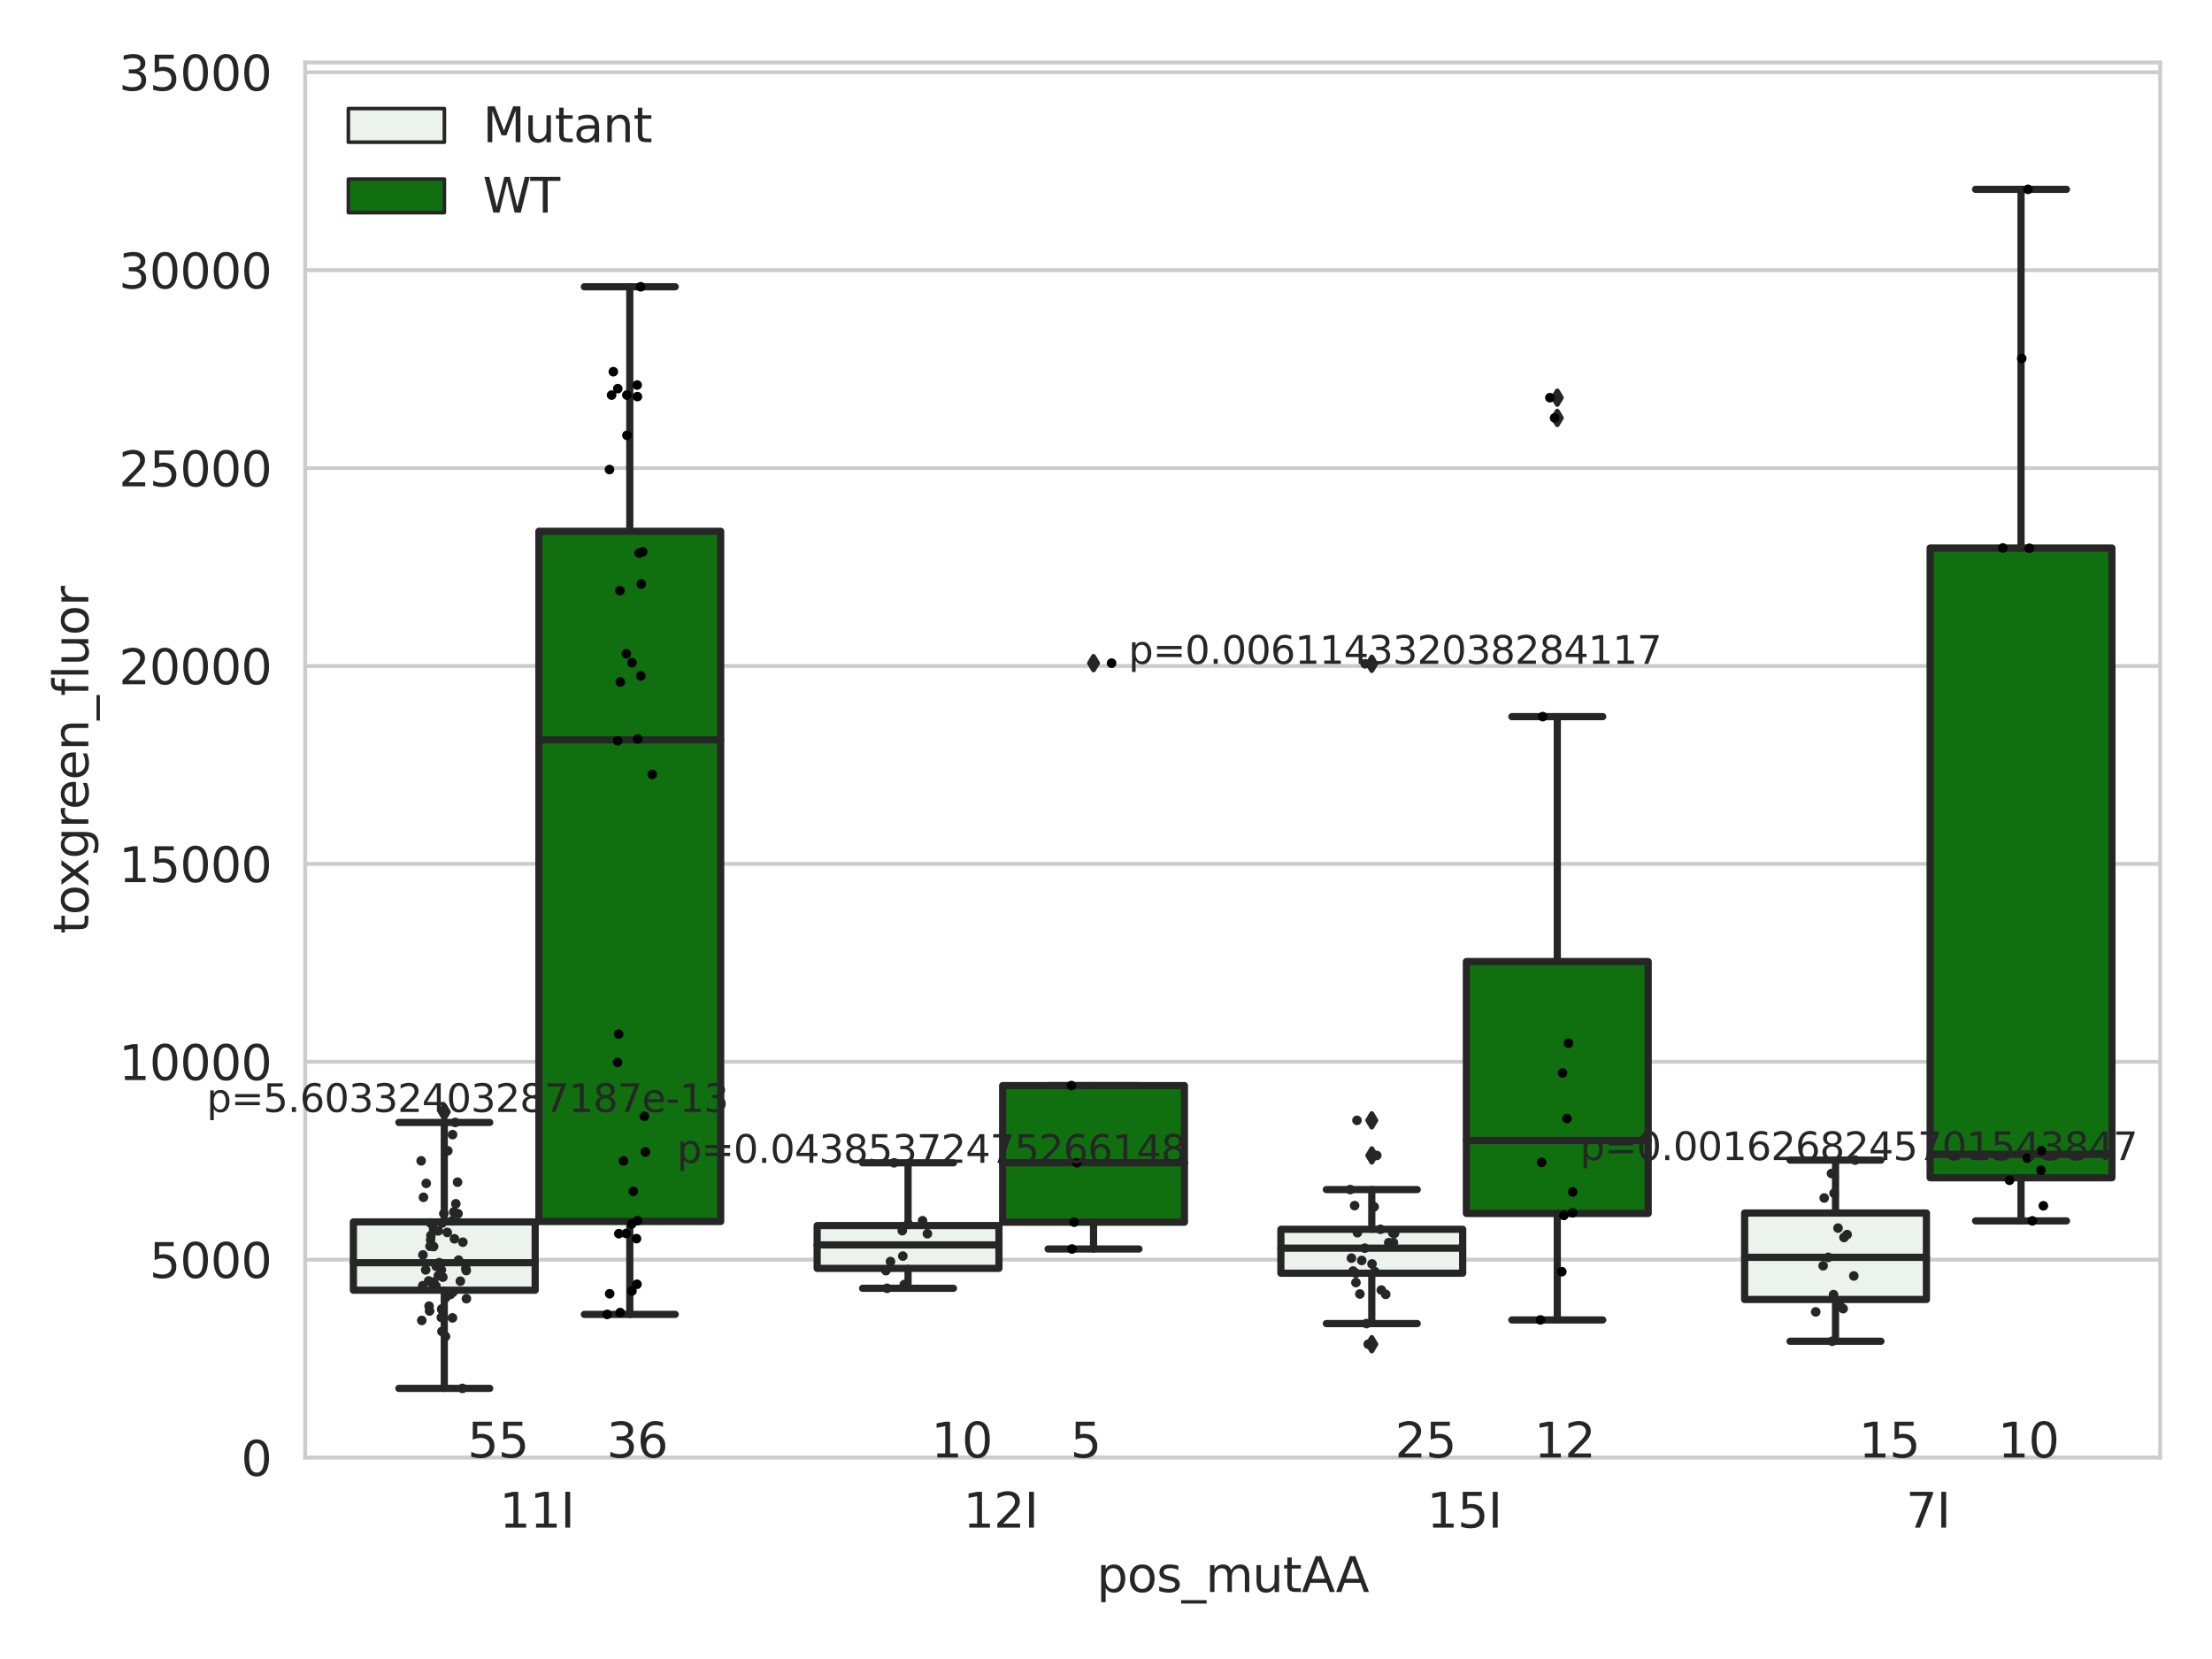 <?xml version="1.0" encoding="utf-8" standalone="no"?>
<!DOCTYPE svg PUBLIC "-//W3C//DTD SVG 1.1//EN"
  "http://www.w3.org/Graphics/SVG/1.1/DTD/svg11.dtd">
<svg xmlns:xlink="http://www.w3.org/1999/xlink" width="460.8pt" height="345.6pt" viewBox="0 0 460.8 345.6" xmlns="http://www.w3.org/2000/svg" version="1.1">
 <defs>
  <style type="text/css">*{stroke-linejoin: round; stroke-linecap: butt}</style>
 </defs>
 <g id="figure_1">
  <g id="patch_1">
   <path d="M 0 345.6 
L 460.8 345.6 
L 460.8 0 
L 0 0 
z
" style="fill: #ffffff"/>
  </g>
  <g id="axes_1">
   <g id="patch_2">
    <path d="M 63.571 303.64 
L 450 303.64 
L 450 13.022 
L 63.571 13.022 
z
" style="fill: #ffffff"/>
   </g>
   <g id="matplotlib.axis_1">
    <g id="xtick_1">
     <g id="text_1">
      <!-- 11I -->
      <g style="fill: #262626" transform="translate(104.037 318.238)scale(0.1 -0.1)">
       <defs>
        <path id="DejaVuSans-31" d="M 794 531 
L 1825 531 
L 1825 4091 
L 703 3866 
L 703 4441 
L 1819 4666 
L 2450 4666 
L 2450 531 
L 3481 531 
L 3481 0 
L 794 0 
L 794 531 
z
" transform="scale(0.016)"/>
        <path id="DejaVuSans-49" d="M 628 4666 
L 1259 4666 
L 1259 0 
L 628 0 
L 628 4666 
z
" transform="scale(0.016)"/>
       </defs>
       <use xlink:href="#DejaVuSans-31"/>
       <use xlink:href="#DejaVuSans-31" x="63.623"/>
       <use xlink:href="#DejaVuSans-49" x="127.246"/>
      </g>
     </g>
    </g>
    <g id="xtick_2">
     <g id="text_2">
      <!-- 12I -->
      <g style="fill: #262626" transform="translate(200.645 318.238)scale(0.1 -0.1)">
       <defs>
        <path id="DejaVuSans-32" d="M 1228 531 
L 3431 531 
L 3431 0 
L 469 0 
L 469 531 
Q 828 903 1448 1529 
Q 2069 2156 2228 2338 
Q 2531 2678 2651 2914 
Q 2772 3150 2772 3378 
Q 2772 3750 2511 3984 
Q 2250 4219 1831 4219 
Q 1534 4219 1204 4116 
Q 875 4013 500 3803 
L 500 4441 
Q 881 4594 1212 4672 
Q 1544 4750 1819 4750 
Q 2544 4750 2975 4387 
Q 3406 4025 3406 3419 
Q 3406 3131 3298 2873 
Q 3191 2616 2906 2266 
Q 2828 2175 2409 1742 
Q 1991 1309 1228 531 
z
" transform="scale(0.016)"/>
       </defs>
       <use xlink:href="#DejaVuSans-31"/>
       <use xlink:href="#DejaVuSans-32" x="63.623"/>
       <use xlink:href="#DejaVuSans-49" x="127.246"/>
      </g>
     </g>
    </g>
    <g id="xtick_3">
     <g id="text_3">
      <!-- 15I -->
      <g style="fill: #262626" transform="translate(297.252 318.238)scale(0.1 -0.1)">
       <defs>
        <path id="DejaVuSans-35" d="M 691 4666 
L 3169 4666 
L 3169 4134 
L 1269 4134 
L 1269 2991 
Q 1406 3038 1543 3061 
Q 1681 3084 1819 3084 
Q 2600 3084 3056 2656 
Q 3513 2228 3513 1497 
Q 3513 744 3044 326 
Q 2575 -91 1722 -91 
Q 1428 -91 1123 -41 
Q 819 9 494 109 
L 494 744 
Q 775 591 1075 516 
Q 1375 441 1709 441 
Q 2250 441 2565 725 
Q 2881 1009 2881 1497 
Q 2881 1984 2565 2268 
Q 2250 2553 1709 2553 
Q 1456 2553 1204 2497 
Q 953 2441 691 2322 
L 691 4666 
z
" transform="scale(0.016)"/>
       </defs>
       <use xlink:href="#DejaVuSans-31"/>
       <use xlink:href="#DejaVuSans-35" x="63.623"/>
       <use xlink:href="#DejaVuSans-49" x="127.246"/>
      </g>
     </g>
    </g>
    <g id="xtick_4">
     <g id="text_4">
      <!-- 7I -->
      <g style="fill: #262626" transform="translate(397.04 318.238)scale(0.1 -0.1)">
       <defs>
        <path id="DejaVuSans-37" d="M 525 4666 
L 3525 4666 
L 3525 4397 
L 1831 0 
L 1172 0 
L 2766 4134 
L 525 4134 
L 525 4666 
z
" transform="scale(0.016)"/>
       </defs>
       <use xlink:href="#DejaVuSans-37"/>
       <use xlink:href="#DejaVuSans-49" x="63.623"/>
      </g>
     </g>
    </g>
    <g id="text_5">
     <!-- pos_mutAA -->
     <g style="fill: #262626" transform="translate(228.47 331.638)scale(0.1 -0.1)">
      <defs>
       <path id="DejaVuSans-70" d="M 1159 525 
L 1159 -1331 
L 581 -1331 
L 581 3500 
L 1159 3500 
L 1159 2969 
Q 1341 3281 1617 3432 
Q 1894 3584 2278 3584 
Q 2916 3584 3314 3078 
Q 3713 2572 3713 1747 
Q 3713 922 3314 415 
Q 2916 -91 2278 -91 
Q 1894 -91 1617 61 
Q 1341 213 1159 525 
z
M 3116 1747 
Q 3116 2381 2855 2742 
Q 2594 3103 2138 3103 
Q 1681 3103 1420 2742 
Q 1159 2381 1159 1747 
Q 1159 1113 1420 752 
Q 1681 391 2138 391 
Q 2594 391 2855 752 
Q 3116 1113 3116 1747 
z
" transform="scale(0.016)"/>
       <path id="DejaVuSans-6f" d="M 1959 3097 
Q 1497 3097 1228 2736 
Q 959 2375 959 1747 
Q 959 1119 1226 758 
Q 1494 397 1959 397 
Q 2419 397 2687 759 
Q 2956 1122 2956 1747 
Q 2956 2369 2687 2733 
Q 2419 3097 1959 3097 
z
M 1959 3584 
Q 2709 3584 3137 3096 
Q 3566 2609 3566 1747 
Q 3566 888 3137 398 
Q 2709 -91 1959 -91 
Q 1206 -91 779 398 
Q 353 888 353 1747 
Q 353 2609 779 3096 
Q 1206 3584 1959 3584 
z
" transform="scale(0.016)"/>
       <path id="DejaVuSans-73" d="M 2834 3397 
L 2834 2853 
Q 2591 2978 2328 3040 
Q 2066 3103 1784 3103 
Q 1356 3103 1142 2972 
Q 928 2841 928 2578 
Q 928 2378 1081 2264 
Q 1234 2150 1697 2047 
L 1894 2003 
Q 2506 1872 2764 1633 
Q 3022 1394 3022 966 
Q 3022 478 2636 193 
Q 2250 -91 1575 -91 
Q 1294 -91 989 -36 
Q 684 19 347 128 
L 347 722 
Q 666 556 975 473 
Q 1284 391 1588 391 
Q 1994 391 2212 530 
Q 2431 669 2431 922 
Q 2431 1156 2273 1281 
Q 2116 1406 1581 1522 
L 1381 1569 
Q 847 1681 609 1914 
Q 372 2147 372 2553 
Q 372 3047 722 3315 
Q 1072 3584 1716 3584 
Q 2034 3584 2315 3537 
Q 2597 3491 2834 3397 
z
" transform="scale(0.016)"/>
       <path id="DejaVuSans-5f" d="M 3263 -1063 
L 3263 -1509 
L -63 -1509 
L -63 -1063 
L 3263 -1063 
z
" transform="scale(0.016)"/>
       <path id="DejaVuSans-6d" d="M 3328 2828 
Q 3544 3216 3844 3400 
Q 4144 3584 4550 3584 
Q 5097 3584 5394 3201 
Q 5691 2819 5691 2113 
L 5691 0 
L 5113 0 
L 5113 2094 
Q 5113 2597 4934 2840 
Q 4756 3084 4391 3084 
Q 3944 3084 3684 2787 
Q 3425 2491 3425 1978 
L 3425 0 
L 2847 0 
L 2847 2094 
Q 2847 2600 2669 2842 
Q 2491 3084 2119 3084 
Q 1678 3084 1418 2786 
Q 1159 2488 1159 1978 
L 1159 0 
L 581 0 
L 581 3500 
L 1159 3500 
L 1159 2956 
Q 1356 3278 1631 3431 
Q 1906 3584 2284 3584 
Q 2666 3584 2933 3390 
Q 3200 3197 3328 2828 
z
" transform="scale(0.016)"/>
       <path id="DejaVuSans-75" d="M 544 1381 
L 544 3500 
L 1119 3500 
L 1119 1403 
Q 1119 906 1312 657 
Q 1506 409 1894 409 
Q 2359 409 2629 706 
Q 2900 1003 2900 1516 
L 2900 3500 
L 3475 3500 
L 3475 0 
L 2900 0 
L 2900 538 
Q 2691 219 2414 64 
Q 2138 -91 1772 -91 
Q 1169 -91 856 284 
Q 544 659 544 1381 
z
M 1991 3584 
L 1991 3584 
z
" transform="scale(0.016)"/>
       <path id="DejaVuSans-74" d="M 1172 4494 
L 1172 3500 
L 2356 3500 
L 2356 3053 
L 1172 3053 
L 1172 1153 
Q 1172 725 1289 603 
Q 1406 481 1766 481 
L 2356 481 
L 2356 0 
L 1766 0 
Q 1100 0 847 248 
Q 594 497 594 1153 
L 594 3053 
L 172 3053 
L 172 3500 
L 594 3500 
L 594 4494 
L 1172 4494 
z
" transform="scale(0.016)"/>
       <path id="DejaVuSans-41" d="M 2188 4044 
L 1331 1722 
L 3047 1722 
L 2188 4044 
z
M 1831 4666 
L 2547 4666 
L 4325 0 
L 3669 0 
L 3244 1197 
L 1141 1197 
L 716 0 
L 50 0 
L 1831 4666 
z
" transform="scale(0.016)"/>
      </defs>
      <use xlink:href="#DejaVuSans-70"/>
      <use xlink:href="#DejaVuSans-6f" x="63.477"/>
      <use xlink:href="#DejaVuSans-73" x="124.658"/>
      <use xlink:href="#DejaVuSans-5f" x="176.758"/>
      <use xlink:href="#DejaVuSans-6d" x="226.758"/>
      <use xlink:href="#DejaVuSans-75" x="324.17"/>
      <use xlink:href="#DejaVuSans-74" x="387.549"/>
      <use xlink:href="#DejaVuSans-41" x="426.758"/>
      <use xlink:href="#DejaVuSans-41" x="497.916"/>
     </g>
    </g>
   </g>
   <g id="matplotlib.axis_2">
    <g id="ytick_1">
     <g id="line2d_1">
      <path d="M 63.571 303.64 
L 450 303.64 
" clip-path="url(#pe33942874f)" style="fill: none; stroke: #cccccc; stroke-width: 0.8; stroke-linecap: round"/>
     </g>
     <g id="text_6">
      <!-- 0 -->
      <g style="fill: #262626" transform="translate(50.209 307.439)scale(0.1 -0.1)">
       <defs>
        <path id="DejaVuSans-30" d="M 2034 4250 
Q 1547 4250 1301 3770 
Q 1056 3291 1056 2328 
Q 1056 1369 1301 889 
Q 1547 409 2034 409 
Q 2525 409 2770 889 
Q 3016 1369 3016 2328 
Q 3016 3291 2770 3770 
Q 2525 4250 2034 4250 
z
M 2034 4750 
Q 2819 4750 3233 4129 
Q 3647 3509 3647 2328 
Q 3647 1150 3233 529 
Q 2819 -91 2034 -91 
Q 1250 -91 836 529 
Q 422 1150 422 2328 
Q 422 3509 836 4129 
Q 1250 4750 2034 4750 
z
" transform="scale(0.016)"/>
       </defs>
       <use xlink:href="#DejaVuSans-30"/>
      </g>
     </g>
    </g>
    <g id="ytick_2">
     <g id="line2d_2">
      <path d="M 63.571 262.414 
L 450 262.414 
" clip-path="url(#pe33942874f)" style="fill: none; stroke: #cccccc; stroke-width: 0.8; stroke-linecap: round"/>
     </g>
     <g id="text_7">
      <!-- 5000 -->
      <g style="fill: #262626" transform="translate(31.121 266.214)scale(0.1 -0.1)">
       <use xlink:href="#DejaVuSans-35"/>
       <use xlink:href="#DejaVuSans-30" x="63.623"/>
       <use xlink:href="#DejaVuSans-30" x="127.246"/>
       <use xlink:href="#DejaVuSans-30" x="190.869"/>
      </g>
     </g>
    </g>
    <g id="ytick_3">
     <g id="line2d_3">
      <path d="M 63.571 221.189 
L 450 221.189 
" clip-path="url(#pe33942874f)" style="fill: none; stroke: #cccccc; stroke-width: 0.8; stroke-linecap: round"/>
     </g>
     <g id="text_8">
      <!-- 10000 -->
      <g style="fill: #262626" transform="translate(24.759 224.988)scale(0.1 -0.1)">
       <use xlink:href="#DejaVuSans-31"/>
       <use xlink:href="#DejaVuSans-30" x="63.623"/>
       <use xlink:href="#DejaVuSans-30" x="127.246"/>
       <use xlink:href="#DejaVuSans-30" x="190.869"/>
       <use xlink:href="#DejaVuSans-30" x="254.492"/>
      </g>
     </g>
    </g>
    <g id="ytick_4">
     <g id="line2d_4">
      <path d="M 63.571 179.963 
L 450 179.963 
" clip-path="url(#pe33942874f)" style="fill: none; stroke: #cccccc; stroke-width: 0.8; stroke-linecap: round"/>
     </g>
     <g id="text_9">
      <!-- 15000 -->
      <g style="fill: #262626" transform="translate(24.759 183.762)scale(0.1 -0.1)">
       <use xlink:href="#DejaVuSans-31"/>
       <use xlink:href="#DejaVuSans-35" x="63.623"/>
       <use xlink:href="#DejaVuSans-30" x="127.246"/>
       <use xlink:href="#DejaVuSans-30" x="190.869"/>
       <use xlink:href="#DejaVuSans-30" x="254.492"/>
      </g>
     </g>
    </g>
    <g id="ytick_5">
     <g id="line2d_5">
      <path d="M 63.571 138.738 
L 450 138.738 
" clip-path="url(#pe33942874f)" style="fill: none; stroke: #cccccc; stroke-width: 0.8; stroke-linecap: round"/>
     </g>
     <g id="text_10">
      <!-- 20000 -->
      <g style="fill: #262626" transform="translate(24.759 142.537)scale(0.1 -0.1)">
       <use xlink:href="#DejaVuSans-32"/>
       <use xlink:href="#DejaVuSans-30" x="63.623"/>
       <use xlink:href="#DejaVuSans-30" x="127.246"/>
       <use xlink:href="#DejaVuSans-30" x="190.869"/>
       <use xlink:href="#DejaVuSans-30" x="254.492"/>
      </g>
     </g>
    </g>
    <g id="ytick_6">
     <g id="line2d_6">
      <path d="M 63.571 97.512 
L 450 97.512 
" clip-path="url(#pe33942874f)" style="fill: none; stroke: #cccccc; stroke-width: 0.8; stroke-linecap: round"/>
     </g>
     <g id="text_11">
      <!-- 25000 -->
      <g style="fill: #262626" transform="translate(24.759 101.311)scale(0.1 -0.1)">
       <use xlink:href="#DejaVuSans-32"/>
       <use xlink:href="#DejaVuSans-35" x="63.623"/>
       <use xlink:href="#DejaVuSans-30" x="127.246"/>
       <use xlink:href="#DejaVuSans-30" x="190.869"/>
       <use xlink:href="#DejaVuSans-30" x="254.492"/>
      </g>
     </g>
    </g>
    <g id="ytick_7">
     <g id="line2d_7">
      <path d="M 63.571 56.286 
L 450 56.286 
" clip-path="url(#pe33942874f)" style="fill: none; stroke: #cccccc; stroke-width: 0.8; stroke-linecap: round"/>
     </g>
     <g id="text_12">
      <!-- 30000 -->
      <g style="fill: #262626" transform="translate(24.759 60.085)scale(0.1 -0.1)">
       <defs>
        <path id="DejaVuSans-33" d="M 2597 2516 
Q 3050 2419 3304 2112 
Q 3559 1806 3559 1356 
Q 3559 666 3084 287 
Q 2609 -91 1734 -91 
Q 1441 -91 1130 -33 
Q 819 25 488 141 
L 488 750 
Q 750 597 1062 519 
Q 1375 441 1716 441 
Q 2309 441 2620 675 
Q 2931 909 2931 1356 
Q 2931 1769 2642 2001 
Q 2353 2234 1838 2234 
L 1294 2234 
L 1294 2753 
L 1863 2753 
Q 2328 2753 2575 2939 
Q 2822 3125 2822 3475 
Q 2822 3834 2567 4026 
Q 2313 4219 1838 4219 
Q 1578 4219 1281 4162 
Q 984 4106 628 3988 
L 628 4550 
Q 988 4650 1302 4700 
Q 1616 4750 1894 4750 
Q 2613 4750 3031 4423 
Q 3450 4097 3450 3541 
Q 3450 3153 3228 2886 
Q 3006 2619 2597 2516 
z
" transform="scale(0.016)"/>
       </defs>
       <use xlink:href="#DejaVuSans-33"/>
       <use xlink:href="#DejaVuSans-30" x="63.623"/>
       <use xlink:href="#DejaVuSans-30" x="127.246"/>
       <use xlink:href="#DejaVuSans-30" x="190.869"/>
       <use xlink:href="#DejaVuSans-30" x="254.492"/>
      </g>
     </g>
    </g>
    <g id="ytick_8">
     <g id="line2d_8">
      <path d="M 63.571 15.061 
L 450 15.061 
" clip-path="url(#pe33942874f)" style="fill: none; stroke: #cccccc; stroke-width: 0.8; stroke-linecap: round"/>
     </g>
     <g id="text_13">
      <!-- 35000 -->
      <g style="fill: #262626" transform="translate(24.759 18.86)scale(0.1 -0.1)">
       <use xlink:href="#DejaVuSans-33"/>
       <use xlink:href="#DejaVuSans-35" x="63.623"/>
       <use xlink:href="#DejaVuSans-30" x="127.246"/>
       <use xlink:href="#DejaVuSans-30" x="190.869"/>
       <use xlink:href="#DejaVuSans-30" x="254.492"/>
      </g>
     </g>
    </g>
    <g id="text_14">
     <!-- toxgreen_fluor -->
     <g style="fill: #262626" transform="translate(18.401 194.526)rotate(-90)scale(0.1 -0.1)">
      <defs>
       <path id="DejaVuSans-78" d="M 3513 3500 
L 2247 1797 
L 3578 0 
L 2900 0 
L 1881 1375 
L 863 0 
L 184 0 
L 1544 1831 
L 300 3500 
L 978 3500 
L 1906 2253 
L 2834 3500 
L 3513 3500 
z
" transform="scale(0.016)"/>
       <path id="DejaVuSans-67" d="M 2906 1791 
Q 2906 2416 2648 2759 
Q 2391 3103 1925 3103 
Q 1463 3103 1205 2759 
Q 947 2416 947 1791 
Q 947 1169 1205 825 
Q 1463 481 1925 481 
Q 2391 481 2648 825 
Q 2906 1169 2906 1791 
z
M 3481 434 
Q 3481 -459 3084 -895 
Q 2688 -1331 1869 -1331 
Q 1566 -1331 1297 -1286 
Q 1028 -1241 775 -1147 
L 775 -588 
Q 1028 -725 1275 -790 
Q 1522 -856 1778 -856 
Q 2344 -856 2625 -561 
Q 2906 -266 2906 331 
L 2906 616 
Q 2728 306 2450 153 
Q 2172 0 1784 0 
Q 1141 0 747 490 
Q 353 981 353 1791 
Q 353 2603 747 3093 
Q 1141 3584 1784 3584 
Q 2172 3584 2450 3431 
Q 2728 3278 2906 2969 
L 2906 3500 
L 3481 3500 
L 3481 434 
z
" transform="scale(0.016)"/>
       <path id="DejaVuSans-72" d="M 2631 2963 
Q 2534 3019 2420 3045 
Q 2306 3072 2169 3072 
Q 1681 3072 1420 2755 
Q 1159 2438 1159 1844 
L 1159 0 
L 581 0 
L 581 3500 
L 1159 3500 
L 1159 2956 
Q 1341 3275 1631 3429 
Q 1922 3584 2338 3584 
Q 2397 3584 2469 3576 
Q 2541 3569 2628 3553 
L 2631 2963 
z
" transform="scale(0.016)"/>
       <path id="DejaVuSans-65" d="M 3597 1894 
L 3597 1613 
L 953 1613 
Q 991 1019 1311 708 
Q 1631 397 2203 397 
Q 2534 397 2845 478 
Q 3156 559 3463 722 
L 3463 178 
Q 3153 47 2828 -22 
Q 2503 -91 2169 -91 
Q 1331 -91 842 396 
Q 353 884 353 1716 
Q 353 2575 817 3079 
Q 1281 3584 2069 3584 
Q 2775 3584 3186 3129 
Q 3597 2675 3597 1894 
z
M 3022 2063 
Q 3016 2534 2758 2815 
Q 2500 3097 2075 3097 
Q 1594 3097 1305 2825 
Q 1016 2553 972 2059 
L 3022 2063 
z
" transform="scale(0.016)"/>
       <path id="DejaVuSans-6e" d="M 3513 2113 
L 3513 0 
L 2938 0 
L 2938 2094 
Q 2938 2591 2744 2837 
Q 2550 3084 2163 3084 
Q 1697 3084 1428 2787 
Q 1159 2491 1159 1978 
L 1159 0 
L 581 0 
L 581 3500 
L 1159 3500 
L 1159 2956 
Q 1366 3272 1645 3428 
Q 1925 3584 2291 3584 
Q 2894 3584 3203 3211 
Q 3513 2838 3513 2113 
z
" transform="scale(0.016)"/>
       <path id="DejaVuSans-66" d="M 2375 4863 
L 2375 4384 
L 1825 4384 
Q 1516 4384 1395 4259 
Q 1275 4134 1275 3809 
L 1275 3500 
L 2222 3500 
L 2222 3053 
L 1275 3053 
L 1275 0 
L 697 0 
L 697 3053 
L 147 3053 
L 147 3500 
L 697 3500 
L 697 3744 
Q 697 4328 969 4595 
Q 1241 4863 1831 4863 
L 2375 4863 
z
" transform="scale(0.016)"/>
       <path id="DejaVuSans-6c" d="M 603 4863 
L 1178 4863 
L 1178 0 
L 603 0 
L 603 4863 
z
" transform="scale(0.016)"/>
      </defs>
      <use xlink:href="#DejaVuSans-74"/>
      <use xlink:href="#DejaVuSans-6f" x="39.209"/>
      <use xlink:href="#DejaVuSans-78" x="97.266"/>
      <use xlink:href="#DejaVuSans-67" x="156.445"/>
      <use xlink:href="#DejaVuSans-72" x="219.922"/>
      <use xlink:href="#DejaVuSans-65" x="258.785"/>
      <use xlink:href="#DejaVuSans-65" x="320.309"/>
      <use xlink:href="#DejaVuSans-6e" x="381.832"/>
      <use xlink:href="#DejaVuSans-5f" x="445.211"/>
      <use xlink:href="#DejaVuSans-66" x="495.211"/>
      <use xlink:href="#DejaVuSans-6c" x="530.416"/>
      <use xlink:href="#DejaVuSans-75" x="558.199"/>
      <use xlink:href="#DejaVuSans-6f" x="621.578"/>
      <use xlink:href="#DejaVuSans-72" x="682.76"/>
     </g>
    </g>
   </g>
   <g id="patch_3">
    <path d="M 73.618 268.773 
L 111.488 268.773 
L 111.488 254.548 
L 73.618 254.548 
L 73.618 268.773 
z
" clip-path="url(#pe33942874f)" style="fill: #ecf2ec; stroke: #262626; stroke-width: 1.5; stroke-linejoin: miter"/>
   </g>
   <g id="patch_4">
    <path d="M 112.261 254.463 
L 150.131 254.463 
L 150.131 110.68 
L 112.261 110.68 
L 112.261 254.463 
z
" clip-path="url(#pe33942874f)" style="fill: #107010; stroke: #262626; stroke-width: 1.5; stroke-linejoin: miter"/>
   </g>
   <g id="patch_5">
    <path d="M 170.226 264.224 
L 208.096 264.224 
L 208.096 255.312 
L 170.226 255.312 
L 170.226 264.224 
z
" clip-path="url(#pe33942874f)" style="fill: #ecf2ec; stroke: #262626; stroke-width: 1.5; stroke-linejoin: miter"/>
   </g>
   <g id="patch_6">
    <path d="M 208.868 254.605 
L 246.738 254.605 
L 246.738 226.147 
L 208.868 226.147 
L 208.868 254.605 
z
" clip-path="url(#pe33942874f)" style="fill: #107010; stroke: #262626; stroke-width: 1.5; stroke-linejoin: miter"/>
   </g>
   <g id="patch_7">
    <path d="M 266.833 265.234 
L 304.703 265.234 
L 304.703 256.086 
L 266.833 256.086 
L 266.833 265.234 
z
" clip-path="url(#pe33942874f)" style="fill: #ecf2ec; stroke: #262626; stroke-width: 1.5; stroke-linejoin: miter"/>
   </g>
   <g id="patch_8">
    <path d="M 305.476 252.786 
L 343.346 252.786 
L 343.346 200.31 
L 305.476 200.31 
L 305.476 252.786 
z
" clip-path="url(#pe33942874f)" style="fill: #107010; stroke: #262626; stroke-width: 1.5; stroke-linejoin: miter"/>
   </g>
   <g id="patch_9">
    <path d="M 363.44 270.71 
L 401.31 270.71 
L 401.31 252.697 
L 363.44 252.697 
L 363.44 270.71 
z
" clip-path="url(#pe33942874f)" style="fill: #ecf2ec; stroke: #262626; stroke-width: 1.5; stroke-linejoin: miter"/>
   </g>
   <g id="patch_10">
    <path d="M 402.083 245.35 
L 439.953 245.35 
L 439.953 114.173 
L 402.083 114.173 
L 402.083 245.35 
z
" clip-path="url(#pe33942874f)" style="fill: #107010; stroke: #262626; stroke-width: 1.5; stroke-linejoin: miter"/>
   </g>
   <g id="patch_11">
    <path d="M 111.875 303.64 
L 111.875 303.64 
L 111.875 303.64 
L 111.875 303.64 
z
" clip-path="url(#pe33942874f)" style="fill: #ecf2ec; stroke: #262626; stroke-width: 0.75; stroke-linejoin: miter"/>
   </g>
   <g id="patch_12">
    <path d="M 111.875 303.64 
L 111.875 303.64 
L 111.875 303.64 
L 111.875 303.64 
z
" clip-path="url(#pe33942874f)" style="fill: #107010; stroke: #262626; stroke-width: 0.75; stroke-linejoin: miter"/>
   </g>
   <g id="PathCollection_1"/>
   <g id="PathCollection_2"/>
   <g id="line2d_9">
    <path d="M 92.553 268.773 
L 92.553 289.225 
" clip-path="url(#pe33942874f)" style="fill: none; stroke: #262626; stroke-width: 1.5; stroke-linecap: round"/>
   </g>
   <g id="line2d_10">
    <path d="M 92.553 254.548 
L 92.553 233.83 
" clip-path="url(#pe33942874f)" style="fill: none; stroke: #262626; stroke-width: 1.5; stroke-linecap: round"/>
   </g>
   <g id="line2d_11">
    <path d="M 83.086 289.225 
L 102.021 289.225 
" clip-path="url(#pe33942874f)" style="fill: none; stroke: #262626; stroke-width: 1.5; stroke-linecap: round"/>
   </g>
   <g id="line2d_12">
    <path d="M 83.086 233.83 
L 102.021 233.83 
" clip-path="url(#pe33942874f)" style="fill: none; stroke: #262626; stroke-width: 1.5; stroke-linecap: round"/>
   </g>
   <g id="line2d_13">
    <defs>
     <path id="m71948d3917" d="M -0 1.414 
L 0.849 0 
L 0 -1.414 
L -0.849 -0 
z
" style="stroke: #262626; stroke-linejoin: miter"/>
    </defs>
    <g clip-path="url(#pe33942874f)">
     <use xlink:href="#m71948d3917" x="92.553" y="231.641" style="fill: #262626; stroke: #262626; stroke-linejoin: miter"/>
    </g>
   </g>
   <g id="line2d_14">
    <path d="M 131.196 254.463 
L 131.196 273.815 
" clip-path="url(#pe33942874f)" style="fill: none; stroke: #262626; stroke-width: 1.5; stroke-linecap: round"/>
   </g>
   <g id="line2d_15">
    <path d="M 131.196 110.68 
L 131.196 59.741 
" clip-path="url(#pe33942874f)" style="fill: none; stroke: #262626; stroke-width: 1.5; stroke-linecap: round"/>
   </g>
   <g id="line2d_16">
    <path d="M 121.729 273.815 
L 140.664 273.815 
" clip-path="url(#pe33942874f)" style="fill: none; stroke: #262626; stroke-width: 1.5; stroke-linecap: round"/>
   </g>
   <g id="line2d_17">
    <path d="M 121.729 59.741 
L 140.664 59.741 
" clip-path="url(#pe33942874f)" style="fill: none; stroke: #262626; stroke-width: 1.5; stroke-linecap: round"/>
   </g>
   <g id="line2d_18"/>
   <g id="line2d_19">
    <path d="M 189.161 264.224 
L 189.161 268.374 
" clip-path="url(#pe33942874f)" style="fill: none; stroke: #262626; stroke-width: 1.5; stroke-linecap: round"/>
   </g>
   <g id="line2d_20">
    <path d="M 189.161 255.312 
L 189.161 242.238 
" clip-path="url(#pe33942874f)" style="fill: none; stroke: #262626; stroke-width: 1.5; stroke-linecap: round"/>
   </g>
   <g id="line2d_21">
    <path d="M 179.693 268.374 
L 198.628 268.374 
" clip-path="url(#pe33942874f)" style="fill: none; stroke: #262626; stroke-width: 1.5; stroke-linecap: round"/>
   </g>
   <g id="line2d_22">
    <path d="M 179.693 242.238 
L 198.628 242.238 
" clip-path="url(#pe33942874f)" style="fill: none; stroke: #262626; stroke-width: 1.5; stroke-linecap: round"/>
   </g>
   <g id="line2d_23"/>
   <g id="line2d_24">
    <path d="M 227.803 254.605 
L 227.803 260.186 
" clip-path="url(#pe33942874f)" style="fill: none; stroke: #262626; stroke-width: 1.5; stroke-linecap: round"/>
   </g>
   <g id="line2d_25">
    <path d="M 227.803 226.147 
L 227.803 226.147 
" clip-path="url(#pe33942874f)" style="fill: none; stroke: #262626; stroke-width: 1.5; stroke-linecap: round"/>
   </g>
   <g id="line2d_26">
    <path d="M 218.336 260.186 
L 237.271 260.186 
" clip-path="url(#pe33942874f)" style="fill: none; stroke: #262626; stroke-width: 1.5; stroke-linecap: round"/>
   </g>
   <g id="line2d_27">
    <path d="M 218.336 226.147 
L 237.271 226.147 
" clip-path="url(#pe33942874f)" style="fill: none; stroke: #262626; stroke-width: 1.5; stroke-linecap: round"/>
   </g>
   <g id="line2d_28">
    <g clip-path="url(#pe33942874f)">
     <use xlink:href="#m71948d3917" x="227.803" y="138.147" style="fill: #262626; stroke: #262626; stroke-linejoin: miter"/>
    </g>
   </g>
   <g id="line2d_29">
    <path d="M 285.768 265.234 
L 285.768 275.724 
" clip-path="url(#pe33942874f)" style="fill: none; stroke: #262626; stroke-width: 1.5; stroke-linecap: round"/>
   </g>
   <g id="line2d_30">
    <path d="M 285.768 256.086 
L 285.768 247.809 
" clip-path="url(#pe33942874f)" style="fill: none; stroke: #262626; stroke-width: 1.5; stroke-linecap: round"/>
   </g>
   <g id="line2d_31">
    <path d="M 276.3 275.724 
L 295.235 275.724 
" clip-path="url(#pe33942874f)" style="fill: none; stroke: #262626; stroke-width: 1.5; stroke-linecap: round"/>
   </g>
   <g id="line2d_32">
    <path d="M 276.3 247.809 
L 295.235 247.809 
" clip-path="url(#pe33942874f)" style="fill: none; stroke: #262626; stroke-width: 1.5; stroke-linecap: round"/>
   </g>
   <g id="line2d_33">
    <g clip-path="url(#pe33942874f)">
     <use xlink:href="#m71948d3917" x="285.768" y="280.025" style="fill: #262626; stroke: #262626; stroke-linejoin: miter"/>
     <use xlink:href="#m71948d3917" x="285.768" y="240.701" style="fill: #262626; stroke: #262626; stroke-linejoin: miter"/>
     <use xlink:href="#m71948d3917" x="285.768" y="233.39" style="fill: #262626; stroke: #262626; stroke-linejoin: miter"/>
     <use xlink:href="#m71948d3917" x="285.768" y="138.283" style="fill: #262626; stroke: #262626; stroke-linejoin: miter"/>
    </g>
   </g>
   <g id="line2d_34">
    <path d="M 324.411 252.786 
L 324.411 274.968 
" clip-path="url(#pe33942874f)" style="fill: none; stroke: #262626; stroke-width: 1.5; stroke-linecap: round"/>
   </g>
   <g id="line2d_35">
    <path d="M 324.411 200.31 
L 324.411 149.289 
" clip-path="url(#pe33942874f)" style="fill: none; stroke: #262626; stroke-width: 1.5; stroke-linecap: round"/>
   </g>
   <g id="line2d_36">
    <path d="M 314.943 274.968 
L 333.878 274.968 
" clip-path="url(#pe33942874f)" style="fill: none; stroke: #262626; stroke-width: 1.5; stroke-linecap: round"/>
   </g>
   <g id="line2d_37">
    <path d="M 314.943 149.289 
L 333.878 149.289 
" clip-path="url(#pe33942874f)" style="fill: none; stroke: #262626; stroke-width: 1.5; stroke-linecap: round"/>
   </g>
   <g id="line2d_38">
    <g clip-path="url(#pe33942874f)">
     <use xlink:href="#m71948d3917" x="324.411" y="82.843" style="fill: #262626; stroke: #262626; stroke-linejoin: miter"/>
     <use xlink:href="#m71948d3917" x="324.411" y="87.059" style="fill: #262626; stroke: #262626; stroke-linejoin: miter"/>
    </g>
   </g>
   <g id="line2d_39">
    <path d="M 382.375 270.71 
L 382.375 279.407 
" clip-path="url(#pe33942874f)" style="fill: none; stroke: #262626; stroke-width: 1.5; stroke-linecap: round"/>
   </g>
   <g id="line2d_40">
    <path d="M 382.375 252.697 
L 382.375 241.673 
" clip-path="url(#pe33942874f)" style="fill: none; stroke: #262626; stroke-width: 1.5; stroke-linecap: round"/>
   </g>
   <g id="line2d_41">
    <path d="M 372.907 279.407 
L 391.842 279.407 
" clip-path="url(#pe33942874f)" style="fill: none; stroke: #262626; stroke-width: 1.5; stroke-linecap: round"/>
   </g>
   <g id="line2d_42">
    <path d="M 372.907 241.673 
L 391.842 241.673 
" clip-path="url(#pe33942874f)" style="fill: none; stroke: #262626; stroke-width: 1.5; stroke-linecap: round"/>
   </g>
   <g id="line2d_43"/>
   <g id="line2d_44">
    <path d="M 421.018 245.35 
L 421.018 254.332 
" clip-path="url(#pe33942874f)" style="fill: none; stroke: #262626; stroke-width: 1.5; stroke-linecap: round"/>
   </g>
   <g id="line2d_45">
    <path d="M 421.018 114.173 
L 421.018 39.442 
" clip-path="url(#pe33942874f)" style="fill: none; stroke: #262626; stroke-width: 1.5; stroke-linecap: round"/>
   </g>
   <g id="line2d_46">
    <path d="M 411.55 254.332 
L 430.485 254.332 
" clip-path="url(#pe33942874f)" style="fill: none; stroke: #262626; stroke-width: 1.5; stroke-linecap: round"/>
   </g>
   <g id="line2d_47">
    <path d="M 411.55 39.442 
L 430.485 39.442 
" clip-path="url(#pe33942874f)" style="fill: none; stroke: #262626; stroke-width: 1.5; stroke-linecap: round"/>
   </g>
   <g id="line2d_48"/>
   <g id="line2d_49">
    <path d="M 73.618 263.044 
L 111.488 263.044 
" clip-path="url(#pe33942874f)" style="fill: none; stroke: #262626; stroke-width: 1.5; stroke-linecap: round"/>
   </g>
   <g id="line2d_50">
    <path d="M 112.261 154.129 
L 150.131 154.129 
" clip-path="url(#pe33942874f)" style="fill: none; stroke: #262626; stroke-width: 1.5; stroke-linecap: round"/>
   </g>
   <g id="line2d_51">
    <path d="M 170.226 259.338 
L 208.096 259.338 
" clip-path="url(#pe33942874f)" style="fill: none; stroke: #262626; stroke-width: 1.5; stroke-linecap: round"/>
   </g>
   <g id="line2d_52">
    <path d="M 208.868 242.222 
L 246.738 242.222 
" clip-path="url(#pe33942874f)" style="fill: none; stroke: #262626; stroke-width: 1.5; stroke-linecap: round"/>
   </g>
   <g id="line2d_53">
    <path d="M 266.833 260.019 
L 304.703 260.019 
" clip-path="url(#pe33942874f)" style="fill: none; stroke: #262626; stroke-width: 1.5; stroke-linecap: round"/>
   </g>
   <g id="line2d_54">
    <path d="M 305.476 237.583 
L 343.346 237.583 
" clip-path="url(#pe33942874f)" style="fill: none; stroke: #262626; stroke-width: 1.5; stroke-linecap: round"/>
   </g>
   <g id="line2d_55">
    <path d="M 363.44 261.925 
L 401.31 261.925 
" clip-path="url(#pe33942874f)" style="fill: none; stroke: #262626; stroke-width: 1.5; stroke-linecap: round"/>
   </g>
   <g id="line2d_56">
    <path d="M 402.083 240.481 
L 439.953 240.481 
" clip-path="url(#pe33942874f)" style="fill: none; stroke: #262626; stroke-width: 1.5; stroke-linecap: round"/>
   </g>
   <g id="patch_13">
    <path d="M 63.571 303.64 
L 63.571 13.022 
" style="fill: none; stroke: #cccccc; stroke-width: 0.8; stroke-linejoin: miter; stroke-linecap: square"/>
   </g>
   <g id="patch_14">
    <path d="M 450 303.64 
L 450 13.022 
" style="fill: none; stroke: #cccccc; stroke-width: 0.8; stroke-linejoin: miter; stroke-linecap: square"/>
   </g>
   <g id="patch_15">
    <path d="M 63.571 303.64 
L 450 303.64 
" style="fill: none; stroke: #cccccc; stroke-width: 0.8; stroke-linejoin: miter; stroke-linecap: square"/>
   </g>
   <g id="patch_16">
    <path d="M 63.571 13.022 
L 450 13.022 
" style="fill: none; stroke: #cccccc; stroke-width: 0.8; stroke-linejoin: miter; stroke-linecap: square"/>
   </g>
   <g id="PathCollection_3">
    <defs>
     <path id="C0_0_c81eb73af0" d="M 0 1 
C 0.265 1 0.52 0.895 0.707 0.707 
C 0.895 0.52 1 0.265 1 -0 
C 1 -0.265 0.895 -0.52 0.707 -0.707 
C 0.52 -0.895 0.265 -1 0 -1 
C -0.265 -1 -0.52 -0.895 -0.707 -0.707 
C -0.895 -0.52 -1 -0.265 -1 0 
C -1 0.265 -0.895 0.52 -0.707 0.707 
C -0.52 0.895 -0.265 1 0 1 
z
"/>
    </defs>
    <g clip-path="url(#pe33942874f)">
     <use xlink:href="#C0_0_c81eb73af0" x="91.949" y="264.541" style="fill: #262626"/>
    </g>
    <g clip-path="url(#pe33942874f)">
     <use xlink:href="#C0_0_c81eb73af0" x="90.37" y="267.067" style="fill: #262626"/>
    </g>
    <g clip-path="url(#pe33942874f)">
     <use xlink:href="#C0_0_c81eb73af0" x="89.707" y="258.271" style="fill: #262626"/>
    </g>
    <g clip-path="url(#pe33942874f)">
     <use xlink:href="#C0_0_c81eb73af0" x="95.41" y="252.833" style="fill: #262626"/>
    </g>
    <g clip-path="url(#pe33942874f)">
     <use xlink:href="#C0_0_c81eb73af0" x="88.682" y="264.546" style="fill: #262626"/>
    </g>
    <g clip-path="url(#pe33942874f)">
     <use xlink:href="#C0_0_c81eb73af0" x="90.157" y="268.354" style="fill: #262626"/>
    </g>
    <g clip-path="url(#pe33942874f)">
     <use xlink:href="#C0_0_c81eb73af0" x="92.252" y="266.057" style="fill: #262626"/>
    </g>
    <g clip-path="url(#pe33942874f)">
     <use xlink:href="#C0_0_c81eb73af0" x="94.957" y="250.768" style="fill: #262626"/>
    </g>
    <g clip-path="url(#pe33942874f)">
     <use xlink:href="#C0_0_c81eb73af0" x="94.275" y="236.362" style="fill: #262626"/>
    </g>
    <g clip-path="url(#pe33942874f)">
     <use xlink:href="#C0_0_c81eb73af0" x="92.029" y="272.676" style="fill: #262626"/>
    </g>
    <g clip-path="url(#pe33942874f)">
     <use xlink:href="#C0_0_c81eb73af0" x="87.866" y="275.068" style="fill: #262626"/>
    </g>
    <g clip-path="url(#pe33942874f)">
     <use xlink:href="#C0_0_c81eb73af0" x="94.54" y="252.459" style="fill: #262626"/>
    </g>
    <g clip-path="url(#pe33942874f)">
     <use xlink:href="#C0_0_c81eb73af0" x="97.043" y="264.281" style="fill: #262626"/>
    </g>
    <g clip-path="url(#pe33942874f)">
     <use xlink:href="#C0_0_c81eb73af0" x="94.26" y="274.535" style="fill: #262626"/>
    </g>
    <g clip-path="url(#pe33942874f)">
     <use xlink:href="#C0_0_c81eb73af0" x="95.536" y="262.502" style="fill: #262626"/>
    </g>
    <g clip-path="url(#pe33942874f)">
     <use xlink:href="#C0_0_c81eb73af0" x="93.174" y="256.736" style="fill: #262626"/>
    </g>
    <g clip-path="url(#pe33942874f)">
     <use xlink:href="#C0_0_c81eb73af0" x="88.791" y="246.523" style="fill: #262626"/>
    </g>
    <g clip-path="url(#pe33942874f)">
     <use xlink:href="#C0_0_c81eb73af0" x="92.748" y="231.641" style="fill: #262626"/>
    </g>
    <g clip-path="url(#pe33942874f)">
     <use xlink:href="#C0_0_c81eb73af0" x="93.291" y="239.735" style="fill: #262626"/>
    </g>
    <g clip-path="url(#pe33942874f)">
     <use xlink:href="#C0_0_c81eb73af0" x="92.457" y="252.816" style="fill: #262626"/>
    </g>
    <g clip-path="url(#pe33942874f)">
     <use xlink:href="#C0_0_c81eb73af0" x="97.136" y="264.682" style="fill: #262626"/>
    </g>
    <g clip-path="url(#pe33942874f)">
     <use xlink:href="#C0_0_c81eb73af0" x="96.418" y="258.771" style="fill: #262626"/>
    </g>
    <g clip-path="url(#pe33942874f)">
     <use xlink:href="#C0_0_c81eb73af0" x="88.058" y="267.845" style="fill: #262626"/>
    </g>
    <g clip-path="url(#pe33942874f)">
     <use xlink:href="#C0_0_c81eb73af0" x="89.309" y="266.843" style="fill: #262626"/>
    </g>
    <g clip-path="url(#pe33942874f)">
     <use xlink:href="#C0_0_c81eb73af0" x="94.665" y="258.064" style="fill: #262626"/>
    </g>
    <g clip-path="url(#pe33942874f)">
     <use xlink:href="#C0_0_c81eb73af0" x="92.114" y="254.783" style="fill: #262626"/>
    </g>
    <g clip-path="url(#pe33942874f)">
     <use xlink:href="#C0_0_c81eb73af0" x="89.486" y="273.098" style="fill: #262626"/>
    </g>
    <g clip-path="url(#pe33942874f)">
     <use xlink:href="#C0_0_c81eb73af0" x="87.733" y="241.823" style="fill: #262626"/>
    </g>
    <g clip-path="url(#pe33942874f)">
     <use xlink:href="#C0_0_c81eb73af0" x="95.315" y="246.266" style="fill: #262626"/>
    </g>
    <g clip-path="url(#pe33942874f)">
     <use xlink:href="#C0_0_c81eb73af0" x="94.827" y="233.83" style="fill: #262626"/>
    </g>
    <g clip-path="url(#pe33942874f)">
     <use xlink:href="#C0_0_c81eb73af0" x="94.642" y="252.643" style="fill: #262626"/>
    </g>
    <g clip-path="url(#pe33942874f)">
     <use xlink:href="#C0_0_c81eb73af0" x="92.048" y="272.851" style="fill: #262626"/>
    </g>
    <g clip-path="url(#pe33942874f)">
     <use xlink:href="#C0_0_c81eb73af0" x="91.317" y="265.741" style="fill: #262626"/>
    </g>
    <g clip-path="url(#pe33942874f)">
     <use xlink:href="#C0_0_c81eb73af0" x="91.311" y="256.415" style="fill: #262626"/>
    </g>
    <g clip-path="url(#pe33942874f)">
     <use xlink:href="#C0_0_c81eb73af0" x="90.822" y="267.914" style="fill: #262626"/>
    </g>
    <g clip-path="url(#pe33942874f)">
     <use xlink:href="#C0_0_c81eb73af0" x="89.388" y="272.092" style="fill: #262626"/>
    </g>
    <g clip-path="url(#pe33942874f)">
     <use xlink:href="#C0_0_c81eb73af0" x="88.104" y="261.423" style="fill: #262626"/>
    </g>
    <g clip-path="url(#pe33942874f)">
     <use xlink:href="#C0_0_c81eb73af0" x="90.31" y="255.979" style="fill: #262626"/>
    </g>
    <g clip-path="url(#pe33942874f)">
     <use xlink:href="#C0_0_c81eb73af0" x="92.071" y="277.363" style="fill: #262626"/>
    </g>
    <g clip-path="url(#pe33942874f)">
     <use xlink:href="#C0_0_c81eb73af0" x="92.801" y="278.405" style="fill: #262626"/>
    </g>
    <g clip-path="url(#pe33942874f)">
     <use xlink:href="#C0_0_c81eb73af0" x="90.868" y="263.796" style="fill: #262626"/>
    </g>
    <g clip-path="url(#pe33942874f)">
     <use xlink:href="#C0_0_c81eb73af0" x="91.937" y="274.45" style="fill: #262626"/>
    </g>
    <g clip-path="url(#pe33942874f)">
     <use xlink:href="#C0_0_c81eb73af0" x="94.184" y="254.319" style="fill: #262626"/>
    </g>
    <g clip-path="url(#pe33942874f)">
     <use xlink:href="#C0_0_c81eb73af0" x="89.776" y="257.354" style="fill: #262626"/>
    </g>
    <g clip-path="url(#pe33942874f)">
     <use xlink:href="#C0_0_c81eb73af0" x="97.165" y="270.541" style="fill: #262626"/>
    </g>
    <g clip-path="url(#pe33942874f)">
     <use xlink:href="#C0_0_c81eb73af0" x="96.328" y="289.225" style="fill: #262626"/>
    </g>
    <g clip-path="url(#pe33942874f)">
     <use xlink:href="#C0_0_c81eb73af0" x="89.691" y="254.776" style="fill: #262626"/>
    </g>
    <g clip-path="url(#pe33942874f)">
     <use xlink:href="#C0_0_c81eb73af0" x="90.326" y="259.682" style="fill: #262626"/>
    </g>
    <g clip-path="url(#pe33942874f)">
     <use xlink:href="#C0_0_c81eb73af0" x="93.835" y="269.65" style="fill: #262626"/>
    </g>
    <g clip-path="url(#pe33942874f)">
     <use xlink:href="#C0_0_c81eb73af0" x="89.586" y="259.617" style="fill: #262626"/>
    </g>
    <g clip-path="url(#pe33942874f)">
     <use xlink:href="#C0_0_c81eb73af0" x="95.898" y="266.894" style="fill: #262626"/>
    </g>
    <g clip-path="url(#pe33942874f)">
     <use xlink:href="#C0_0_c81eb73af0" x="88.215" y="249.417" style="fill: #262626"/>
    </g>
    <g clip-path="url(#pe33942874f)">
     <use xlink:href="#C0_0_c81eb73af0" x="94.361" y="269.191" style="fill: #262626"/>
    </g>
    <g clip-path="url(#pe33942874f)">
     <use xlink:href="#C0_0_c81eb73af0" x="92.891" y="270.272" style="fill: #262626"/>
    </g>
    <g clip-path="url(#pe33942874f)">
     <use xlink:href="#C0_0_c81eb73af0" x="91.489" y="263.044" style="fill: #262626"/>
    </g>
   </g>
   <g id="PathCollection_4">
    <defs>
     <path id="C1_0_653d57f6e3" d="M 0 1 
C 0.265 1 0.52 0.895 0.707 0.707 
C 0.895 0.52 1 0.265 1 -0 
C 1 -0.265 0.895 -0.52 0.707 -0.707 
C 0.52 -0.895 0.265 -1 0 -1 
C -0.265 -1 -0.52 -0.895 -0.707 -0.707 
C -0.895 -0.52 -1 -0.265 -1 0 
C -1 0.265 -0.895 0.52 -0.707 0.707 
C -0.52 0.895 -0.265 1 0 1 
z
"/>
    </defs>
    <g clip-path="url(#pe33942874f)">
     <use xlink:href="#C1_0_653d57f6e3" x="129.875" y="241.838"/>
    </g>
    <g clip-path="url(#pe33942874f)">
     <use xlink:href="#C1_0_653d57f6e3" x="128.68" y="154.316"/>
    </g>
    <g clip-path="url(#pe33942874f)">
     <use xlink:href="#C1_0_653d57f6e3" x="129.137" y="123.047"/>
    </g>
    <g clip-path="url(#pe33942874f)">
     <use xlink:href="#C1_0_653d57f6e3" x="133.874" y="114.968"/>
    </g>
    <g clip-path="url(#pe33942874f)">
     <use xlink:href="#C1_0_653d57f6e3" x="131.653" y="268.934"/>
    </g>
    <g clip-path="url(#pe33942874f)">
     <use xlink:href="#C1_0_653d57f6e3" x="127.011" y="269.518"/>
    </g>
    <g clip-path="url(#pe33942874f)">
     <use xlink:href="#C1_0_653d57f6e3" x="129.226" y="142.077"/>
    </g>
    <g clip-path="url(#pe33942874f)">
     <use xlink:href="#C1_0_653d57f6e3" x="129.194" y="273.432"/>
    </g>
    <g clip-path="url(#pe33942874f)">
     <use xlink:href="#C1_0_653d57f6e3" x="130.478" y="136.194"/>
    </g>
    <g clip-path="url(#pe33942874f)">
     <use xlink:href="#C1_0_653d57f6e3" x="132.811" y="254.298"/>
    </g>
    <g clip-path="url(#pe33942874f)">
     <use xlink:href="#C1_0_653d57f6e3" x="128.884" y="215.427"/>
    </g>
    <g clip-path="url(#pe33942874f)">
     <use xlink:href="#C1_0_653d57f6e3" x="132.691" y="267.537"/>
    </g>
    <g clip-path="url(#pe33942874f)">
     <use xlink:href="#C1_0_653d57f6e3" x="128.693" y="80.967"/>
    </g>
    <g clip-path="url(#pe33942874f)">
     <use xlink:href="#C1_0_653d57f6e3" x="134.235" y="232.557"/>
    </g>
    <g clip-path="url(#pe33942874f)">
     <use xlink:href="#C1_0_653d57f6e3" x="130.434" y="256.952"/>
    </g>
    <g clip-path="url(#pe33942874f)">
     <use xlink:href="#C1_0_653d57f6e3" x="131.662" y="138.049"/>
    </g>
    <g clip-path="url(#pe33942874f)">
     <use xlink:href="#C1_0_653d57f6e3" x="128.919" y="256.999"/>
    </g>
    <g clip-path="url(#pe33942874f)">
     <use xlink:href="#C1_0_653d57f6e3" x="130.603" y="90.681"/>
    </g>
    <g clip-path="url(#pe33942874f)">
     <use xlink:href="#C1_0_653d57f6e3" x="126.482" y="273.815"/>
    </g>
    <g clip-path="url(#pe33942874f)">
     <use xlink:href="#C1_0_653d57f6e3" x="131.616" y="254.96"/>
    </g>
    <g clip-path="url(#pe33942874f)">
     <use xlink:href="#C1_0_653d57f6e3" x="128.65" y="221.327"/>
    </g>
    <g clip-path="url(#pe33942874f)">
     <use xlink:href="#C1_0_653d57f6e3" x="130.586" y="82.297"/>
    </g>
    <g clip-path="url(#pe33942874f)">
     <use xlink:href="#C1_0_653d57f6e3" x="135.89" y="161.32"/>
    </g>
    <g clip-path="url(#pe33942874f)">
     <use xlink:href="#C1_0_653d57f6e3" x="133.151" y="115.22"/>
    </g>
    <g clip-path="url(#pe33942874f)">
     <use xlink:href="#C1_0_653d57f6e3" x="133.499" y="140.791"/>
    </g>
    <g clip-path="url(#pe33942874f)">
     <use xlink:href="#C1_0_653d57f6e3" x="126.968" y="97.817"/>
    </g>
    <g clip-path="url(#pe33942874f)">
     <use xlink:href="#C1_0_653d57f6e3" x="132.737" y="80.209"/>
    </g>
    <g clip-path="url(#pe33942874f)">
     <use xlink:href="#C1_0_653d57f6e3" x="131.927" y="248.17"/>
    </g>
    <g clip-path="url(#pe33942874f)">
     <use xlink:href="#C1_0_653d57f6e3" x="134.451" y="239.983"/>
    </g>
    <g clip-path="url(#pe33942874f)">
     <use xlink:href="#C1_0_653d57f6e3" x="127.407" y="82.305"/>
    </g>
    <g clip-path="url(#pe33942874f)">
     <use xlink:href="#C1_0_653d57f6e3" x="133.461" y="59.741"/>
    </g>
    <g clip-path="url(#pe33942874f)">
     <use xlink:href="#C1_0_653d57f6e3" x="127.772" y="77.431"/>
    </g>
    <g clip-path="url(#pe33942874f)">
     <use xlink:href="#C1_0_653d57f6e3" x="133.582" y="121.671"/>
    </g>
    <g clip-path="url(#pe33942874f)">
     <use xlink:href="#C1_0_653d57f6e3" x="132.782" y="82.617"/>
    </g>
    <g clip-path="url(#pe33942874f)">
     <use xlink:href="#C1_0_653d57f6e3" x="132.864" y="153.942"/>
    </g>
    <g clip-path="url(#pe33942874f)">
     <use xlink:href="#C1_0_653d57f6e3" x="132.594" y="258.034"/>
    </g>
   </g>
   <g id="PathCollection_5">
    <defs>
     <path id="C2_0_db893d12ba" d="M 0 1 
C 0.265 1 0.52 0.895 0.707 0.707 
C 0.895 0.52 1 0.265 1 -0 
C 1 -0.265 0.895 -0.52 0.707 -0.707 
C 0.52 -0.895 0.265 -1 0 -1 
C -0.265 -1 -0.52 -0.895 -0.707 -0.707 
C -0.895 -0.52 -1 -0.265 -1 0 
C -1 0.265 -0.895 0.52 -0.707 0.707 
C -0.52 0.895 -0.265 1 0 1 
z
"/>
    </defs>
    <g clip-path="url(#pe33942874f)">
     <use xlink:href="#C2_0_db893d12ba" x="184.783" y="268.374" style="fill: #262626"/>
    </g>
    <g clip-path="url(#pe33942874f)">
     <use xlink:href="#C2_0_db893d12ba" x="188.381" y="267.588" style="fill: #262626"/>
    </g>
    <g clip-path="url(#pe33942874f)">
     <use xlink:href="#C2_0_db893d12ba" x="189.186" y="254.959" style="fill: #262626"/>
    </g>
    <g clip-path="url(#pe33942874f)">
     <use xlink:href="#C2_0_db893d12ba" x="188.075" y="261.665" style="fill: #262626"/>
    </g>
    <g clip-path="url(#pe33942874f)">
     <use xlink:href="#C2_0_db893d12ba" x="192.186" y="254.301" style="fill: #262626"/>
    </g>
    <g clip-path="url(#pe33942874f)">
     <use xlink:href="#C2_0_db893d12ba" x="185.508" y="262.807" style="fill: #262626"/>
    </g>
    <g clip-path="url(#pe33942874f)">
     <use xlink:href="#C2_0_db893d12ba" x="186.247" y="242.238" style="fill: #262626"/>
    </g>
    <g clip-path="url(#pe33942874f)">
     <use xlink:href="#C2_0_db893d12ba" x="193.197" y="257.01" style="fill: #262626"/>
    </g>
    <g clip-path="url(#pe33942874f)">
     <use xlink:href="#C2_0_db893d12ba" x="187.961" y="256.371" style="fill: #262626"/>
    </g>
    <g clip-path="url(#pe33942874f)">
     <use xlink:href="#C2_0_db893d12ba" x="184.549" y="264.696" style="fill: #262626"/>
    </g>
   </g>
   <g id="PathCollection_6">
    <defs>
     <path id="C3_0_cd39913eda" d="M 0 1 
C 0.265 1 0.52 0.895 0.707 0.707 
C 0.895 0.52 1 0.265 1 -0 
C 1 -0.265 0.895 -0.52 0.707 -0.707 
C 0.52 -0.895 0.265 -1 0 -1 
C -0.265 -1 -0.52 -0.895 -0.707 -0.707 
C -0.895 -0.52 -1 -0.265 -1 0 
C -1 0.265 -0.895 0.52 -0.707 0.707 
C -0.52 0.895 -0.265 1 0 1 
z
"/>
    </defs>
    <g clip-path="url(#pe33942874f)">
     <use xlink:href="#C3_0_cd39913eda" x="223.311" y="260.186"/>
    </g>
    <g clip-path="url(#pe33942874f)">
     <use xlink:href="#C3_0_cd39913eda" x="223.765" y="254.605"/>
    </g>
    <g clip-path="url(#pe33942874f)">
     <use xlink:href="#C3_0_cd39913eda" x="223.197" y="226.147"/>
    </g>
    <g clip-path="url(#pe33942874f)">
     <use xlink:href="#C3_0_cd39913eda" x="231.561" y="138.147"/>
    </g>
    <g clip-path="url(#pe33942874f)">
     <use xlink:href="#C3_0_cd39913eda" x="224.325" y="242.222"/>
    </g>
   </g>
   <g id="PathCollection_7">
    <defs>
     <path id="C4_0_efc47177f3" d="M 0 1 
C 0.265 1 0.52 0.895 0.707 0.707 
C 0.895 0.52 1 0.265 1 -0 
C 1 -0.265 0.895 -0.52 0.707 -0.707 
C 0.52 -0.895 0.265 -1 0 -1 
C -0.265 -1 -0.52 -0.895 -0.707 -0.707 
C -0.895 -0.52 -1 -0.265 -1 0 
C -1 0.265 -0.895 0.52 -0.707 0.707 
C -0.52 0.895 -0.265 1 0 1 
z
"/>
    </defs>
    <g clip-path="url(#pe33942874f)">
     <use xlink:href="#C4_0_efc47177f3" x="281.275" y="247.809" style="fill: #262626"/>
    </g>
    <g clip-path="url(#pe33942874f)">
     <use xlink:href="#C4_0_efc47177f3" x="281.53" y="262.092" style="fill: #262626"/>
    </g>
    <g clip-path="url(#pe33942874f)">
     <use xlink:href="#C4_0_efc47177f3" x="281.879" y="264.782" style="fill: #262626"/>
    </g>
    <g clip-path="url(#pe33942874f)">
     <use xlink:href="#C4_0_efc47177f3" x="283.288" y="269.56" style="fill: #262626"/>
    </g>
    <g clip-path="url(#pe33942874f)">
     <use xlink:href="#C4_0_efc47177f3" x="286.262" y="251.397" style="fill: #262626"/>
    </g>
    <g clip-path="url(#pe33942874f)">
     <use xlink:href="#C4_0_efc47177f3" x="287.757" y="268.743" style="fill: #262626"/>
    </g>
    <g clip-path="url(#pe33942874f)">
     <use xlink:href="#C4_0_efc47177f3" x="290.502" y="256.925" style="fill: #262626"/>
    </g>
    <g clip-path="url(#pe33942874f)">
     <use xlink:href="#C4_0_efc47177f3" x="282.451" y="265.234" style="fill: #262626"/>
    </g>
    <g clip-path="url(#pe33942874f)">
     <use xlink:href="#C4_0_efc47177f3" x="282.469" y="267.188" style="fill: #262626"/>
    </g>
    <g clip-path="url(#pe33942874f)">
     <use xlink:href="#C4_0_efc47177f3" x="286.808" y="240.701" style="fill: #262626"/>
    </g>
    <g clip-path="url(#pe33942874f)">
     <use xlink:href="#C4_0_efc47177f3" x="282.685" y="233.39" style="fill: #262626"/>
    </g>
    <g clip-path="url(#pe33942874f)">
     <use xlink:href="#C4_0_efc47177f3" x="285.027" y="280.025" style="fill: #262626"/>
    </g>
    <g clip-path="url(#pe33942874f)">
     <use xlink:href="#C4_0_efc47177f3" x="282.194" y="251.15" style="fill: #262626"/>
    </g>
    <g clip-path="url(#pe33942874f)">
     <use xlink:href="#C4_0_efc47177f3" x="284.668" y="275.724" style="fill: #262626"/>
    </g>
    <g clip-path="url(#pe33942874f)">
     <use xlink:href="#C4_0_efc47177f3" x="289.302" y="258.875" style="fill: #262626"/>
    </g>
    <g clip-path="url(#pe33942874f)">
     <use xlink:href="#C4_0_efc47177f3" x="287.574" y="256.086" style="fill: #262626"/>
    </g>
    <g clip-path="url(#pe33942874f)">
     <use xlink:href="#C4_0_efc47177f3" x="288.671" y="269.638" style="fill: #262626"/>
    </g>
    <g clip-path="url(#pe33942874f)">
     <use xlink:href="#C4_0_efc47177f3" x="282.773" y="256.793" style="fill: #262626"/>
    </g>
    <g clip-path="url(#pe33942874f)">
     <use xlink:href="#C4_0_efc47177f3" x="290.266" y="258.851" style="fill: #262626"/>
    </g>
    <g clip-path="url(#pe33942874f)">
     <use xlink:href="#C4_0_efc47177f3" x="285.817" y="263.304" style="fill: #262626"/>
    </g>
    <g clip-path="url(#pe33942874f)">
     <use xlink:href="#C4_0_efc47177f3" x="284.314" y="260.019" style="fill: #262626"/>
    </g>
    <g clip-path="url(#pe33942874f)">
     <use xlink:href="#C4_0_efc47177f3" x="284.39" y="138.283" style="fill: #262626"/>
    </g>
    <g clip-path="url(#pe33942874f)">
     <use xlink:href="#C4_0_efc47177f3" x="286.399" y="264.903" style="fill: #262626"/>
    </g>
    <g clip-path="url(#pe33942874f)">
     <use xlink:href="#C4_0_efc47177f3" x="283.674" y="262.575" style="fill: #262626"/>
    </g>
    <g clip-path="url(#pe33942874f)">
     <use xlink:href="#C4_0_efc47177f3" x="290.147" y="256.844" style="fill: #262626"/>
    </g>
   </g>
   <g id="PathCollection_8">
    <defs>
     <path id="C5_0_82a4b5aaeb" d="M 0 1 
C 0.265 1 0.52 0.895 0.707 0.707 
C 0.895 0.52 1 0.265 1 -0 
C 1 -0.265 0.895 -0.52 0.707 -0.707 
C 0.52 -0.895 0.265 -1 0 -1 
C -0.265 -1 -0.52 -0.895 -0.707 -0.707 
C -0.895 -0.52 -1 -0.265 -1 0 
C -1 0.265 -0.895 0.52 -0.707 0.707 
C -0.52 0.895 -0.265 1 0 1 
z
"/>
    </defs>
    <g clip-path="url(#pe33942874f)">
     <use xlink:href="#C5_0_82a4b5aaeb" x="322.869" y="82.843"/>
    </g>
    <g clip-path="url(#pe33942874f)">
     <use xlink:href="#C5_0_82a4b5aaeb" x="327.628" y="248.303"/>
    </g>
    <g clip-path="url(#pe33942874f)">
     <use xlink:href="#C5_0_82a4b5aaeb" x="327.585" y="252.65"/>
    </g>
    <g clip-path="url(#pe33942874f)">
     <use xlink:href="#C5_0_82a4b5aaeb" x="321.15" y="242.16"/>
    </g>
    <g clip-path="url(#pe33942874f)">
     <use xlink:href="#C5_0_82a4b5aaeb" x="325.501" y="223.532"/>
    </g>
    <g clip-path="url(#pe33942874f)">
     <use xlink:href="#C5_0_82a4b5aaeb" x="325.356" y="264.92"/>
    </g>
    <g clip-path="url(#pe33942874f)">
     <use xlink:href="#C5_0_82a4b5aaeb" x="320.895" y="274.968"/>
    </g>
    <g clip-path="url(#pe33942874f)">
     <use xlink:href="#C5_0_82a4b5aaeb" x="325.784" y="253.196"/>
    </g>
    <g clip-path="url(#pe33942874f)">
     <use xlink:href="#C5_0_82a4b5aaeb" x="323.854" y="87.059"/>
    </g>
    <g clip-path="url(#pe33942874f)">
     <use xlink:href="#C5_0_82a4b5aaeb" x="321.379" y="149.289"/>
    </g>
    <g clip-path="url(#pe33942874f)">
     <use xlink:href="#C5_0_82a4b5aaeb" x="326.425" y="233.007"/>
    </g>
    <g clip-path="url(#pe33942874f)">
     <use xlink:href="#C5_0_82a4b5aaeb" x="326.756" y="217.317"/>
    </g>
   </g>
   <g id="PathCollection_9">
    <defs>
     <path id="C6_0_e8b2fcaf13" d="M 0 1 
C 0.265 1 0.52 0.895 0.707 0.707 
C 0.895 0.52 1 0.265 1 -0 
C 1 -0.265 0.895 -0.52 0.707 -0.707 
C 0.52 -0.895 0.265 -1 0 -1 
C -0.265 -1 -0.52 -0.895 -0.707 -0.707 
C -0.895 -0.52 -1 -0.265 -1 0 
C -1 0.265 -0.895 0.52 -0.707 0.707 
C -0.52 0.895 -0.265 1 0 1 
z
"/>
    </defs>
    <g clip-path="url(#pe33942874f)">
     <use xlink:href="#C6_0_e8b2fcaf13" x="383.198" y="271.722" style="fill: #262626"/>
    </g>
    <g clip-path="url(#pe33942874f)">
     <use xlink:href="#C6_0_e8b2fcaf13" x="381.68" y="279.407" style="fill: #262626"/>
    </g>
    <g clip-path="url(#pe33942874f)">
     <use xlink:href="#C6_0_e8b2fcaf13" x="381.53" y="244.462" style="fill: #262626"/>
    </g>
    <g clip-path="url(#pe33942874f)">
     <use xlink:href="#C6_0_e8b2fcaf13" x="382.897" y="255.836" style="fill: #262626"/>
    </g>
    <g clip-path="url(#pe33942874f)">
     <use xlink:href="#C6_0_e8b2fcaf13" x="384.787" y="257.186" style="fill: #262626"/>
    </g>
    <g clip-path="url(#pe33942874f)">
     <use xlink:href="#C6_0_e8b2fcaf13" x="382.059" y="248.577" style="fill: #262626"/>
    </g>
    <g clip-path="url(#pe33942874f)">
     <use xlink:href="#C6_0_e8b2fcaf13" x="386.448" y="241.673" style="fill: #262626"/>
    </g>
    <g clip-path="url(#pe33942874f)">
     <use xlink:href="#C6_0_e8b2fcaf13" x="380.851" y="261.925" style="fill: #262626"/>
    </g>
    <g clip-path="url(#pe33942874f)">
     <use xlink:href="#C6_0_e8b2fcaf13" x="381.964" y="269.697" style="fill: #262626"/>
    </g>
    <g clip-path="url(#pe33942874f)">
     <use xlink:href="#C6_0_e8b2fcaf13" x="383.955" y="272.619" style="fill: #262626"/>
    </g>
    <g clip-path="url(#pe33942874f)">
     <use xlink:href="#C6_0_e8b2fcaf13" x="386.182" y="265.804" style="fill: #262626"/>
    </g>
    <g clip-path="url(#pe33942874f)">
     <use xlink:href="#C6_0_e8b2fcaf13" x="378.25" y="273.292" style="fill: #262626"/>
    </g>
    <g clip-path="url(#pe33942874f)">
     <use xlink:href="#C6_0_e8b2fcaf13" x="380.016" y="249.559" style="fill: #262626"/>
    </g>
    <g clip-path="url(#pe33942874f)">
     <use xlink:href="#C6_0_e8b2fcaf13" x="379.793" y="263.679" style="fill: #262626"/>
    </g>
    <g clip-path="url(#pe33942874f)">
     <use xlink:href="#C6_0_e8b2fcaf13" x="384.134" y="257.791" style="fill: #262626"/>
    </g>
   </g>
   <g id="PathCollection_10">
    <defs>
     <path id="C7_0_e061b8a989" d="M 0 1 
C 0.265 1 0.52 0.895 0.707 0.707 
C 0.895 0.52 1 0.265 1 -0 
C 1 -0.265 0.895 -0.52 0.707 -0.707 
C 0.52 -0.895 0.265 -1 0 -1 
C -0.265 -1 -0.52 -0.895 -0.707 -0.707 
C -0.895 -0.52 -1 -0.265 -1 0 
C -1 0.265 -0.895 0.52 -0.707 0.707 
C -0.52 0.895 -0.265 1 0 1 
z
"/>
    </defs>
    <g clip-path="url(#pe33942874f)">
     <use xlink:href="#C7_0_e061b8a989" x="422.308" y="241.249"/>
    </g>
    <g clip-path="url(#pe33942874f)">
     <use xlink:href="#C7_0_e061b8a989" x="425.169" y="243.781"/>
    </g>
    <g clip-path="url(#pe33942874f)">
     <use xlink:href="#C7_0_e061b8a989" x="421.161" y="74.681"/>
    </g>
    <g clip-path="url(#pe33942874f)">
     <use xlink:href="#C7_0_e061b8a989" x="422.772" y="114.218"/>
    </g>
    <g clip-path="url(#pe33942874f)">
     <use xlink:href="#C7_0_e061b8a989" x="425.676" y="251.189"/>
    </g>
    <g clip-path="url(#pe33942874f)">
     <use xlink:href="#C7_0_e061b8a989" x="418.619" y="245.873"/>
    </g>
    <g clip-path="url(#pe33942874f)">
     <use xlink:href="#C7_0_e061b8a989" x="417.232" y="114.157"/>
    </g>
    <g clip-path="url(#pe33942874f)">
     <use xlink:href="#C7_0_e061b8a989" x="423.377" y="254.332"/>
    </g>
    <g clip-path="url(#pe33942874f)">
     <use xlink:href="#C7_0_e061b8a989" x="425.236" y="239.713"/>
    </g>
    <g clip-path="url(#pe33942874f)">
     <use xlink:href="#C7_0_e061b8a989" x="422.464" y="39.442"/>
    </g>
   </g>
   <g id="text_15">
    <!-- 55 -->
    <g style="fill: #262626" transform="translate(97.384 303.626)scale(0.1 -0.1)">
     <use xlink:href="#DejaVuSans-35"/>
     <use xlink:href="#DejaVuSans-35" x="63.623"/>
    </g>
   </g>
   <g id="text_16">
    <!-- p=5.60332403287187e-13 -->
    <g style="fill: #262626" transform="translate(43.052 231.641)scale(0.08 -0.08)">
     <defs>
      <path id="DejaVuSans-3d" d="M 678 2906 
L 4684 2906 
L 4684 2381 
L 678 2381 
L 678 2906 
z
M 678 1631 
L 4684 1631 
L 4684 1100 
L 678 1100 
L 678 1631 
z
" transform="scale(0.016)"/>
      <path id="DejaVuSans-2e" d="M 684 794 
L 1344 794 
L 1344 0 
L 684 0 
L 684 794 
z
" transform="scale(0.016)"/>
      <path id="DejaVuSans-36" d="M 2113 2584 
Q 1688 2584 1439 2293 
Q 1191 2003 1191 1497 
Q 1191 994 1439 701 
Q 1688 409 2113 409 
Q 2538 409 2786 701 
Q 3034 994 3034 1497 
Q 3034 2003 2786 2293 
Q 2538 2584 2113 2584 
z
M 3366 4563 
L 3366 3988 
Q 3128 4100 2886 4159 
Q 2644 4219 2406 4219 
Q 1781 4219 1451 3797 
Q 1122 3375 1075 2522 
Q 1259 2794 1537 2939 
Q 1816 3084 2150 3084 
Q 2853 3084 3261 2657 
Q 3669 2231 3669 1497 
Q 3669 778 3244 343 
Q 2819 -91 2113 -91 
Q 1303 -91 875 529 
Q 447 1150 447 2328 
Q 447 3434 972 4092 
Q 1497 4750 2381 4750 
Q 2619 4750 2861 4703 
Q 3103 4656 3366 4563 
z
" transform="scale(0.016)"/>
      <path id="DejaVuSans-34" d="M 2419 4116 
L 825 1625 
L 2419 1625 
L 2419 4116 
z
M 2253 4666 
L 3047 4666 
L 3047 1625 
L 3713 1625 
L 3713 1100 
L 3047 1100 
L 3047 0 
L 2419 0 
L 2419 1100 
L 313 1100 
L 313 1709 
L 2253 4666 
z
" transform="scale(0.016)"/>
      <path id="DejaVuSans-38" d="M 2034 2216 
Q 1584 2216 1326 1975 
Q 1069 1734 1069 1313 
Q 1069 891 1326 650 
Q 1584 409 2034 409 
Q 2484 409 2743 651 
Q 3003 894 3003 1313 
Q 3003 1734 2745 1975 
Q 2488 2216 2034 2216 
z
M 1403 2484 
Q 997 2584 770 2862 
Q 544 3141 544 3541 
Q 544 4100 942 4425 
Q 1341 4750 2034 4750 
Q 2731 4750 3128 4425 
Q 3525 4100 3525 3541 
Q 3525 3141 3298 2862 
Q 3072 2584 2669 2484 
Q 3125 2378 3379 2068 
Q 3634 1759 3634 1313 
Q 3634 634 3220 271 
Q 2806 -91 2034 -91 
Q 1263 -91 848 271 
Q 434 634 434 1313 
Q 434 1759 690 2068 
Q 947 2378 1403 2484 
z
M 1172 3481 
Q 1172 3119 1398 2916 
Q 1625 2713 2034 2713 
Q 2441 2713 2670 2916 
Q 2900 3119 2900 3481 
Q 2900 3844 2670 4047 
Q 2441 4250 2034 4250 
Q 1625 4250 1398 4047 
Q 1172 3844 1172 3481 
z
" transform="scale(0.016)"/>
      <path id="DejaVuSans-2d" d="M 313 2009 
L 1997 2009 
L 1997 1497 
L 313 1497 
L 313 2009 
z
" transform="scale(0.016)"/>
     </defs>
     <use xlink:href="#DejaVuSans-70"/>
     <use xlink:href="#DejaVuSans-3d" x="63.477"/>
     <use xlink:href="#DejaVuSans-35" x="147.266"/>
     <use xlink:href="#DejaVuSans-2e" x="210.889"/>
     <use xlink:href="#DejaVuSans-36" x="242.676"/>
     <use xlink:href="#DejaVuSans-30" x="306.299"/>
     <use xlink:href="#DejaVuSans-33" x="369.922"/>
     <use xlink:href="#DejaVuSans-33" x="433.545"/>
     <use xlink:href="#DejaVuSans-32" x="497.168"/>
     <use xlink:href="#DejaVuSans-34" x="560.791"/>
     <use xlink:href="#DejaVuSans-30" x="624.414"/>
     <use xlink:href="#DejaVuSans-33" x="688.037"/>
     <use xlink:href="#DejaVuSans-32" x="751.66"/>
     <use xlink:href="#DejaVuSans-38" x="815.283"/>
     <use xlink:href="#DejaVuSans-37" x="878.906"/>
     <use xlink:href="#DejaVuSans-31" x="942.529"/>
     <use xlink:href="#DejaVuSans-38" x="1006.152"/>
     <use xlink:href="#DejaVuSans-37" x="1069.775"/>
     <use xlink:href="#DejaVuSans-65" x="1133.398"/>
     <use xlink:href="#DejaVuSans-2d" x="1194.922"/>
     <use xlink:href="#DejaVuSans-31" x="1231.006"/>
     <use xlink:href="#DejaVuSans-33" x="1294.629"/>
    </g>
   </g>
   <g id="text_17">
    <!-- 36 -->
    <g style="fill: #262626" transform="translate(126.366 303.626)scale(0.1 -0.1)">
     <use xlink:href="#DejaVuSans-33"/>
     <use xlink:href="#DejaVuSans-36" x="63.623"/>
    </g>
   </g>
   <g id="text_18">
    <!-- 10 -->
    <g style="fill: #262626" transform="translate(193.991 303.626)scale(0.1 -0.1)">
     <use xlink:href="#DejaVuSans-31"/>
     <use xlink:href="#DejaVuSans-30" x="63.623"/>
    </g>
   </g>
   <g id="text_19">
    <!-- p=0.04385372475266148 -->
    <g style="fill: #262626" transform="translate(141.018 242.237)scale(0.08 -0.08)">
     <use xlink:href="#DejaVuSans-70"/>
     <use xlink:href="#DejaVuSans-3d" x="63.477"/>
     <use xlink:href="#DejaVuSans-30" x="147.266"/>
     <use xlink:href="#DejaVuSans-2e" x="210.889"/>
     <use xlink:href="#DejaVuSans-30" x="242.676"/>
     <use xlink:href="#DejaVuSans-34" x="306.299"/>
     <use xlink:href="#DejaVuSans-33" x="369.922"/>
     <use xlink:href="#DejaVuSans-38" x="433.545"/>
     <use xlink:href="#DejaVuSans-35" x="497.168"/>
     <use xlink:href="#DejaVuSans-33" x="560.791"/>
     <use xlink:href="#DejaVuSans-37" x="624.414"/>
     <use xlink:href="#DejaVuSans-32" x="688.037"/>
     <use xlink:href="#DejaVuSans-34" x="751.66"/>
     <use xlink:href="#DejaVuSans-37" x="815.283"/>
     <use xlink:href="#DejaVuSans-35" x="878.906"/>
     <use xlink:href="#DejaVuSans-32" x="942.529"/>
     <use xlink:href="#DejaVuSans-36" x="1006.152"/>
     <use xlink:href="#DejaVuSans-36" x="1069.775"/>
     <use xlink:href="#DejaVuSans-31" x="1133.398"/>
     <use xlink:href="#DejaVuSans-34" x="1197.021"/>
     <use xlink:href="#DejaVuSans-38" x="1260.645"/>
    </g>
   </g>
   <g id="text_20">
    <!-- 5 -->
    <g style="fill: #262626" transform="translate(222.973 303.626)scale(0.1 -0.1)">
     <use xlink:href="#DejaVuSans-35"/>
    </g>
   </g>
   <g id="text_21">
    <!-- 25 -->
    <g style="fill: #262626" transform="translate(290.598 303.626)scale(0.1 -0.1)">
     <use xlink:href="#DejaVuSans-32"/>
     <use xlink:href="#DejaVuSans-35" x="63.623"/>
    </g>
   </g>
   <g id="text_22">
    <!-- p=0.006114332038284117 -->
    <g style="fill: #262626" transform="translate(235.081 138.283)scale(0.08 -0.08)">
     <use xlink:href="#DejaVuSans-70"/>
     <use xlink:href="#DejaVuSans-3d" x="63.477"/>
     <use xlink:href="#DejaVuSans-30" x="147.266"/>
     <use xlink:href="#DejaVuSans-2e" x="210.889"/>
     <use xlink:href="#DejaVuSans-30" x="242.676"/>
     <use xlink:href="#DejaVuSans-30" x="306.299"/>
     <use xlink:href="#DejaVuSans-36" x="369.922"/>
     <use xlink:href="#DejaVuSans-31" x="433.545"/>
     <use xlink:href="#DejaVuSans-31" x="497.168"/>
     <use xlink:href="#DejaVuSans-34" x="560.791"/>
     <use xlink:href="#DejaVuSans-33" x="624.414"/>
     <use xlink:href="#DejaVuSans-33" x="688.037"/>
     <use xlink:href="#DejaVuSans-32" x="751.66"/>
     <use xlink:href="#DejaVuSans-30" x="815.283"/>
     <use xlink:href="#DejaVuSans-33" x="878.906"/>
     <use xlink:href="#DejaVuSans-38" x="942.529"/>
     <use xlink:href="#DejaVuSans-32" x="1006.152"/>
     <use xlink:href="#DejaVuSans-38" x="1069.775"/>
     <use xlink:href="#DejaVuSans-34" x="1133.398"/>
     <use xlink:href="#DejaVuSans-31" x="1197.021"/>
     <use xlink:href="#DejaVuSans-31" x="1260.645"/>
     <use xlink:href="#DejaVuSans-37" x="1324.268"/>
    </g>
   </g>
   <g id="text_23">
    <!-- 12 -->
    <g style="fill: #262626" transform="translate(319.58 303.626)scale(0.1 -0.1)">
     <use xlink:href="#DejaVuSans-31"/>
     <use xlink:href="#DejaVuSans-32" x="63.623"/>
    </g>
   </g>
   <g id="text_24">
    <!-- 15 -->
    <g style="fill: #262626" transform="translate(387.205 303.626)scale(0.1 -0.1)">
     <use xlink:href="#DejaVuSans-31"/>
     <use xlink:href="#DejaVuSans-35" x="63.623"/>
    </g>
   </g>
   <g id="text_25">
    <!-- p=0.0016268245701543847 -->
    <g style="fill: #262626" transform="translate(329.143 241.673)scale(0.08 -0.08)">
     <use xlink:href="#DejaVuSans-70"/>
     <use xlink:href="#DejaVuSans-3d" x="63.477"/>
     <use xlink:href="#DejaVuSans-30" x="147.266"/>
     <use xlink:href="#DejaVuSans-2e" x="210.889"/>
     <use xlink:href="#DejaVuSans-30" x="242.676"/>
     <use xlink:href="#DejaVuSans-30" x="306.299"/>
     <use xlink:href="#DejaVuSans-31" x="369.922"/>
     <use xlink:href="#DejaVuSans-36" x="433.545"/>
     <use xlink:href="#DejaVuSans-32" x="497.168"/>
     <use xlink:href="#DejaVuSans-36" x="560.791"/>
     <use xlink:href="#DejaVuSans-38" x="624.414"/>
     <use xlink:href="#DejaVuSans-32" x="688.037"/>
     <use xlink:href="#DejaVuSans-34" x="751.66"/>
     <use xlink:href="#DejaVuSans-35" x="815.283"/>
     <use xlink:href="#DejaVuSans-37" x="878.906"/>
     <use xlink:href="#DejaVuSans-30" x="942.529"/>
     <use xlink:href="#DejaVuSans-31" x="1006.152"/>
     <use xlink:href="#DejaVuSans-35" x="1069.775"/>
     <use xlink:href="#DejaVuSans-34" x="1133.398"/>
     <use xlink:href="#DejaVuSans-33" x="1197.021"/>
     <use xlink:href="#DejaVuSans-38" x="1260.645"/>
     <use xlink:href="#DejaVuSans-34" x="1324.268"/>
     <use xlink:href="#DejaVuSans-37" x="1387.891"/>
    </g>
   </g>
   <g id="text_26">
    <!-- 10 -->
    <g style="fill: #262626" transform="translate(416.187 303.626)scale(0.1 -0.1)">
     <use xlink:href="#DejaVuSans-31"/>
     <use xlink:href="#DejaVuSans-30" x="63.623"/>
    </g>
   </g>
   <g id="legend_1">
    <g id="patch_17">
     <path d="M 72.571 29.621 
L 92.571 29.621 
L 92.571 22.621 
L 72.571 22.621 
z
" style="fill: #ecf2ec; stroke: #262626; stroke-width: 0.75; stroke-linejoin: miter"/>
    </g>
    <g id="text_27">
     <!-- Mutant -->
     <g style="fill: #262626" transform="translate(100.571 29.621)scale(0.1 -0.1)">
      <defs>
       <path id="DejaVuSans-4d" d="M 628 4666 
L 1569 4666 
L 2759 1491 
L 3956 4666 
L 4897 4666 
L 4897 0 
L 4281 0 
L 4281 4097 
L 3078 897 
L 2444 897 
L 1241 4097 
L 1241 0 
L 628 0 
L 628 4666 
z
" transform="scale(0.016)"/>
       <path id="DejaVuSans-61" d="M 2194 1759 
Q 1497 1759 1228 1600 
Q 959 1441 959 1056 
Q 959 750 1161 570 
Q 1363 391 1709 391 
Q 2188 391 2477 730 
Q 2766 1069 2766 1631 
L 2766 1759 
L 2194 1759 
z
M 3341 1997 
L 3341 0 
L 2766 0 
L 2766 531 
Q 2569 213 2275 61 
Q 1981 -91 1556 -91 
Q 1019 -91 701 211 
Q 384 513 384 1019 
Q 384 1609 779 1909 
Q 1175 2209 1959 2209 
L 2766 2209 
L 2766 2266 
Q 2766 2663 2505 2880 
Q 2244 3097 1772 3097 
Q 1472 3097 1187 3025 
Q 903 2953 641 2809 
L 641 3341 
Q 956 3463 1253 3523 
Q 1550 3584 1831 3584 
Q 2591 3584 2966 3190 
Q 3341 2797 3341 1997 
z
" transform="scale(0.016)"/>
      </defs>
      <use xlink:href="#DejaVuSans-4d"/>
      <use xlink:href="#DejaVuSans-75" x="86.279"/>
      <use xlink:href="#DejaVuSans-74" x="149.658"/>
      <use xlink:href="#DejaVuSans-61" x="188.867"/>
      <use xlink:href="#DejaVuSans-6e" x="250.146"/>
      <use xlink:href="#DejaVuSans-74" x="313.525"/>
     </g>
    </g>
    <g id="patch_18">
     <path d="M 72.571 44.299 
L 92.571 44.299 
L 92.571 37.299 
L 72.571 37.299 
z
" style="fill: #107010; stroke: #262626; stroke-width: 0.75; stroke-linejoin: miter"/>
    </g>
    <g id="text_28">
     <!-- WT -->
     <g style="fill: #262626" transform="translate(100.571 44.299)scale(0.1 -0.1)">
      <defs>
       <path id="DejaVuSans-57" d="M 213 4666 
L 850 4666 
L 1831 722 
L 2809 4666 
L 3519 4666 
L 4500 722 
L 5478 4666 
L 6119 4666 
L 4947 0 
L 4153 0 
L 3169 4050 
L 2175 0 
L 1381 0 
L 213 4666 
z
" transform="scale(0.016)"/>
       <path id="DejaVuSans-54" d="M -19 4666 
L 3928 4666 
L 3928 4134 
L 2272 4134 
L 2272 0 
L 1638 0 
L 1638 4134 
L -19 4134 
L -19 4666 
z
" transform="scale(0.016)"/>
      </defs>
      <use xlink:href="#DejaVuSans-57"/>
      <use xlink:href="#DejaVuSans-54" x="98.877"/>
     </g>
    </g>
   </g>
  </g>
 </g>
 <defs>
  <clipPath id="pe33942874f">
   <rect x="63.571" y="13.022" width="386.429" height="290.618"/>
  </clipPath>
 </defs>
</svg>
